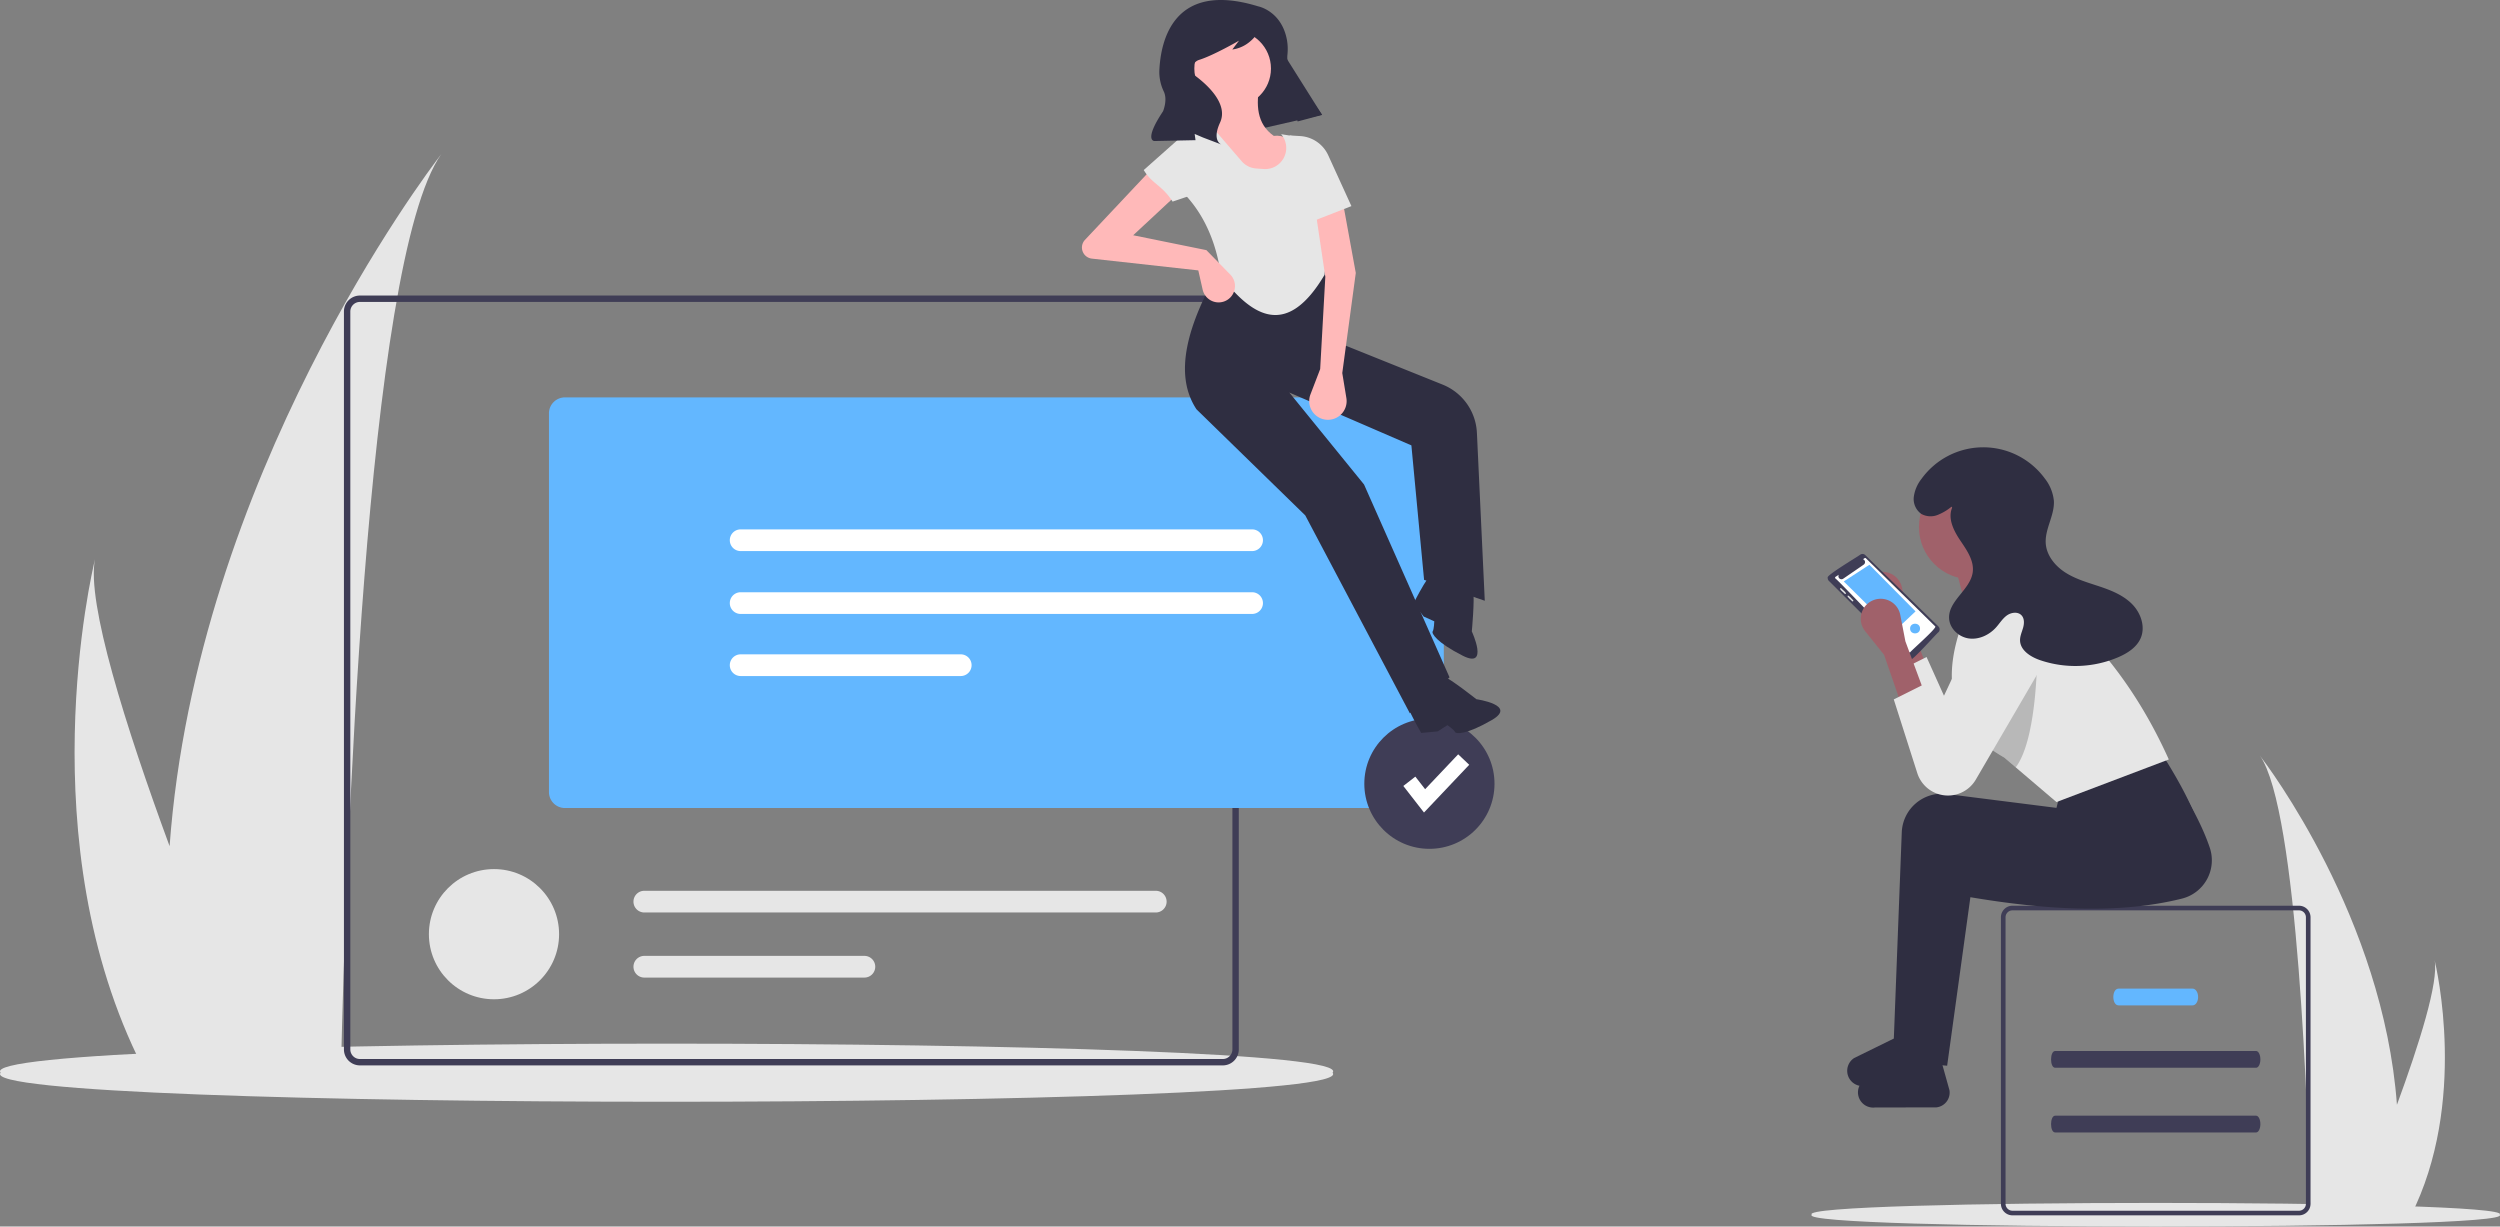 <svg id="ad1db818-b740-459f-8c8c-b7c337b4c82d" data-name="Layer 1" xmlns="http://www.w3.org/2000/svg" width="1082" height="530.839" viewBox="0 0 1082 530.839"><rect x="0" y="0" width="1082" height="530.839" fill="#808080" stroke="none"/><path d="M1140.866,710.313c7.507,6.809-305.262,6.809-297.732-.002C835.627,703.504,1148.396,703.504,1140.866,710.313Z" transform="translate(-59 -184.581)" fill="#e6e6e6"/><path d="M1037.051,511.581c16.553,23.399,20.926,156.575,21.9,199.264.025.962.05,1.874.062,2.736h41.902c.512-.912.987-1.812,1.437-2.736,24.836-49.023,11.056-107.802,10.332-110.776,1.886,9.345-6.646,36.43-16.291,62.665C1090.508,582.066,1040.199,515.653,1037.051,511.581Z" transform="translate(-59 -184.581)" fill="#e6e6e6"/><path d="M250,251.277c-32.804,46.371-41.469,310.286-43.4,394.882-.049,1.906-.099,3.714-.124,5.422H123.44c-1.015-1.807-1.956-3.59-2.847-5.422C71.375,549.01,98.682,432.526,100.118,426.634c-3.738,18.519,13.171,72.193,32.284,124.184C144.063,390.958,243.761,259.348,250,251.277Z" transform="translate(-59 -184.581)" fill="#e6e6e6"/><path d="M635.741,648.849c14.536,16.768-591.062,16.768-576.482-.004C44.723,632.081,650.321,632.081,635.741,648.849Z" transform="translate(-59 -184.581)" fill="#e6e6e6"/><path id="e84b1720-bcff-4cbb-a054-3015ec64150f" data-name="Path 40" d="M948.467,639.456c-2.328 0-2.375,7.249 0,7.249l86.954,0c1.019.033,1.858-1.563,1.875-3.565.019-2.043-.835-3.721-1.875-3.684Z" transform="translate(-59 -184.581)" fill="#3f3d56"/><path id="e860648b-2b37-4627-9c5b-8f6e964a3c31" data-name="Path 40" d="M975.924,612.456c-3.021 0-3.038,7.249 0,7.249l32.011,0c1.311.033,2.391-1.563,2.413-3.565.025-2.043-1.075-3.721-2.413-3.684Z" transform="translate(-59 -184.581)" fill="#63b7ff"/><path id="a755faaa-e7b4-4234-ae1c-f54238f9c9ba" data-name="Path 40" d="M948.467,667.456c-2.328 0-2.375,7.249 0,7.249l86.954,0c1.019.033,1.858-1.563,1.875-3.565.019-2.043-.835-3.721-1.875-3.684Z" transform="translate(-59 -184.581)" fill="#3f3d56"/><path d="M1054,576.581H930a5.002,5.002,0,0,0-5,5v124a5.002,5.002,0,0,0,5,5h124a5.002,5.002,0,0,0,5-5v-124A5.002,5.002,0,0,0,1054,576.581Zm3,129a3.009,3.009,0,0,1-3,3H930a3.009,3.009,0,0,1-3-3v-124a3.009,3.009,0,0,1,3-3h124a3.009,3.009,0,0,1,3,3Z" transform="translate(-59 -184.581)" fill="#3f3d56"/><path d="M882.752,478.153l10.06-5.03-8.383-22.634-2.209-11.415a8.631,8.631,0,0,0-14.09-4.913h0a8.631,8.631,0,0,0-1.123,11.944l8.201,10.251Z" transform="translate(-59 -184.581)" fill="#a0616a"/><path d="M879.396,475.638l1.855,5.807,8.326,26.087a13.95,13.95,0,0,0,25.258,2.934l26.992-46.262a14.545,14.545,0,0,0,1.101-2.263,14.244,14.244,0,0,0-26.095-11.35l-16.479,35.107-7.542-16.766Z" transform="translate(-59 -184.581)" fill="#e6e6e6"/><path d="M883.281,644.151l18.443,1.677,10.06-72.932c33.16,5.579,64.443,7.366,91.501.617a17.082,17.082,0,0,0,12.143-21.939c-3.238-9.665-8.944-20.022-15.623-30.653l-44.43,15.928-1.677,6.706-47.39-5.999a17.394,17.394,0,0,0-19.565,16.588Z" transform="translate(-59 -184.581)" fill="#2f2e41"/><path d="M863.196,658.282h0a6.596,6.596,0,0,1,2.952-6.469l18.931-9.291,14.273,1.802,3.371,12.085a6.431,6.431,0,0,1-5.626,7.441l-26.634.058A6.596,6.596,0,0,1,863.196,658.282Z" transform="translate(-59 -184.581)" fill="#2f2e41"/><path d="M878.622,634.826l18.443,1.677,10.06-72.932c33.16,5.579,64.443,7.366,91.501.617a17.082,17.082,0,0,0,12.143-21.939c-3.238-9.665-8.944-20.022-15.623-30.653L950.716,527.523l-1.677,6.706L901.649,528.231a17.394,17.394,0,0,0-19.565,16.588Z" transform="translate(-59 -184.581)" fill="#2f2e41"/><path d="M858.538,648.957h0a6.596,6.596,0,0,1,2.952-6.469l18.931-9.291,14.273,1.802,3.371,12.085a6.431,6.431,0,0,1-5.626,7.441l-26.634.058A6.596,6.596,0,0,1,858.538,648.957Z" transform="translate(-59 -184.581)" fill="#2f2e41"/><circle cx="853.154" cy="228.096" r="22.634" fill="#a0616a"/><polygon points="853.993 274.202 879.98 270.849 869.92 239.832 844.771 239.832 853.993 274.202" fill="#a0616a"/><path d="M905.92,490.058a35.504,35.504,0,0,0,5.656,10.121,48.276,48.276,0,0,0,12.293,10.725c.815.528,1.659,1.033,2.534,1.531l4.993,4.254L949.037,531.712l48.622-18.44c-10.725-23.832-24.104-42.672-39.436-57.846a27.658,27.658,0,0,0-29.557-11.252l-18.191,4.548C904.005,463.993,901.599,478.036,905.92,490.058Z" transform="translate(-59 -184.581)" fill="#e6e6e6"/><path d="M866.313,424.839a1.74,1.74,0,0,0-2.178-.214c-.445.47-15.007,9.098-14.094,9.954a1.745,1.745,0,0,0,.506,1.421l33.842,33.695a1.747,1.747,0,0,0,1.252.51c.681.87,11.773-11.77,12.333-12.012a1.755,1.755,0,0,0-.036-2.469Z" transform="translate(-59 -184.581)" fill="#3f3d56"/><path d="M853.449,434.219l1.377-.878a1.319,1.319,0,0,0,1.889,1.723l8.912-6.127a1.32,1.32,0,0,0-.347-2.332c.353-.12.923-.836,1.306-.385l29.98,29.462c1.068.52-10.893,10.885-10.9,11.292-.893.995-31.645-31.992-32.299-32.015A.478.478,0,0,1,853.449,434.219Z" transform="translate(-59 -184.581)" fill="#fff"/><polygon points="829.051 264.596 819.854 273.267 797.978 251.655 809.08 244.428 829.051 264.596" fill="#63b7ff"/><path d="M857.828,441.569c.523-.383-1.812-2.083-1.913-2.363a.326.326,0,0,0-.45 0c-.523.383,1.812,2.083,1.913,2.363a.326.326,0,0,0,.45-0Z" transform="translate(-59 -184.581)" fill="#e6e6e6"/><path d="M861.051,444.341c-.288-.106-1.974-2.431-2.363-1.913-.523.383,1.812,2.083,1.913,2.363C860.888,445.087,861.347,444.63,861.051,444.341Z" transform="translate(-59 -184.581)" fill="#e6e6e6"/><path d="M885.69,456.62c-.041,2.787,4.338,2.787,4.297-0C890.027,453.832,885.649,453.832,885.69,456.62Z" transform="translate(-59 -184.581)" fill="#63b7ff"/><path d="M911.577,500.179a48.276,48.276,0,0,0,12.293,10.725c.815.528,1.659,1.033,2.534,1.531l4.993,4.254c9.91-13.025,9.352-52.597,9.352-52.597l-15.084,1.508Z" transform="translate(-59 -184.581)" opacity="0.2"/><path d="M881.976,489.8l10.06-5.03-8.383-22.634-2.209-11.415a8.631,8.631,0,0,0-14.09-4.913h0a8.631,8.631,0,0,0-1.123,11.944l8.201,10.251Z" transform="translate(-59 -184.581)" fill="#a0616a"/><path d="M892.035,480.579,878.622,487.285,888.801,519.179a13.953,13.953,0,0,0,10.06,9.331h0a13.953,13.953,0,0,0,15.196-6.395l26.991-46.265a14.243,14.243,0,0,0-4.592-19.36h0a14.243,14.243,0,0,0-20.402,5.75l-16.475,35.104Z" transform="translate(-59 -184.581)" fill="#e6e6e6"/><path d="M903.635,403.86a22.196,22.196,0,0,1-6.164,3.638,8.245,8.245,0,0,1-6.939-.498,7.913,7.913,0,0,1-3.238-7.381A15.906,15.906,0,0,1,890.57,391.91a33,33,0,0,1,53.373-.295,18.519,18.519,0,0,1,3.979,9.787c.324,6.288-3.979,12.158-3.519,18.437.389,5.311,4.201,9.861,8.716,12.685s9.733,4.256,14.781,5.952,10.153,3.789,13.889,7.583,5.797,9.683,3.746,14.598c-1.685,4.038-5.69,6.607-9.705,8.346a47.327,47.327,0,0,1-33.944,1.274c-4.086-1.416-8.548-4.251-8.61-8.575-.027-1.877.818-3.639,1.325-5.446s.602-3.962-.67-5.342c-1.578-1.712-4.493-1.317-6.379.048s-3.111,3.435-4.667,5.167c-2.954,3.288-7.431,5.388-11.808,4.769s-8.332-4.347-8.513-8.763c-.311-7.586,9.193-12.336,10.227-19.857.69-5.024-2.581-9.62-5.415-13.825s-5.47-9.473-3.486-14.14" transform="translate(-59 -184.581)" fill="#2f2e41"/><path d="M588.233,645.685H214.771a6.924,6.924,0,0,1-6.916-6.916V319.41a6.924,6.924,0,0,1,6.916-6.916H588.233a6.924,6.924,0,0,1,6.916,6.916V638.769A6.924,6.924,0,0,1,588.233,645.685ZM214.771,315.26a4.154,4.154,0,0,0-4.15,4.15V638.769a4.154,4.154,0,0,0,4.15,4.15H588.233a4.154,4.154,0,0,0,4.15-4.15V319.41a4.154,4.154,0,0,0-4.15-4.15Z" transform="translate(-59 -184.581)" fill="#3f3d56"/><circle cx="213.8" cy="404.314" r="28.172" fill="#e6e6e6"/><path d="M337.863,570.113a4.695,4.695,0,0,0,0,9.391H559.214a4.695,4.695,0,0,0,0-9.391Z" transform="translate(-59 -184.581)" fill="#e6e6e6"/><path d="M337.863,598.285a4.695,4.695,0,0,0,0,9.391H433.111a4.695,4.695,0,1,0,0-9.391Z" transform="translate(-59 -184.581)" fill="#e6e6e6"/><path d="M676.963,534.296H303.501a6.924,6.924,0,0,1-6.916-6.916V363.486a6.924,6.924,0,0,1,6.916-6.916H676.963a6.924,6.924,0,0,1,6.916,6.916V527.38A6.924,6.924,0,0,1,676.963,534.296Z" transform="translate(-59 -184.581)" fill="#63b7ff"/><path d="M379.557,413.696a4.695,4.695,0,0,0,0,9.391H600.907a4.695,4.695,0,0,0,0-9.391Z" transform="translate(-59 -184.581)" fill="#fff"/><path d="M379.557,440.903a4.695,4.695,0,0,0,0,9.391H600.907a4.695,4.695,0,0,0,0-9.391Z" transform="translate(-59 -184.581)" fill="#fff"/><path d="M379.557,467.779a4.695,4.695,0,0,0,0,9.391h95.248a4.695,4.695,0,1,0,0-9.391Z" transform="translate(-59 -184.581)" fill="#fff"/><circle cx="618.65" cy="339.205" r="28.172" fill="#3f3d56"/><polygon points="616.302 351.661 607.36 340.165 612.56 336.12 616.794 341.564 631.096 326.466 635.879 330.997 616.302 351.661" fill="#fff"/><polygon points="572.159 49.65 526.381 60.126 507.039 23.647 546.183 8.365 572.159 49.65" fill="#2f2e41"/><path d="M669.199,493.319l17.156-15.59-37-83.459-32.33-39.796,52.822,22.863,5.496,58.214,26.267,9.037-3.405-72.685A23.678,23.678,0,0,0,683.379,351.038l-43.336-17.408-7.759-32.57-45.242-.647c-14.059,24.462-20.341,45.992-10.195,61.326l47.075,45.911Z" transform="translate(-59 -184.581)" fill="#2f2e41"/><path d="M677.196,482.638s2.438-7.288,6.261-5.61,14.53,10.175,14.53,10.175,17.885,2.53,6.683,9.011-15.584,6.078-15.942,5.161-3.264-2.952-3.264-2.952l-4.226,2.704-7.132.669s-9.338-15.818-6.333-16.237S677.352,485.745,677.196,482.638Z" transform="translate(-59 -184.581)" fill="#2f2e41"/><path d="M688.479,437.946s7.438-1.933,8.118,2.185-.598,17.729-.598,17.729,7.639,16.368-3.905,10.517-13.597-9.743-13.024-10.543.693-4.346.693-4.346l-4.572-2.066-4.453-5.611s8.16-16.456,10.151-14.167S685.959,439.773,688.479,437.946Z" transform="translate(-59 -184.581)" fill="#2f2e41"/><circle cx="533.491" cy="29.66" r="16.582" fill="#ffb9b9"/><path d="M590.564,268.881l40.252-5.811c-6.009-10.876-12.204-20.787-20.529-19.679-7.407-5.184-7.834-13.518-5.961-22.889l-20.147,5.386c1.773,5.777,1.087,10.85-3.634,14.766C587.141,249.94,591.411,259.315,590.564,268.881Z" transform="translate(-59 -184.581)" fill="#ffb9b9"/><path d="M587.522,304.181c14.303,18.622,28.97,25.98,44.74-.64l1.3-11.878c10.12-12.762,7.156-23.79-5.184-33.574l-5.952-13.994-8.969-1.446h0a9.13,9.13,0,0,1-7.546,15.083l-3.243-.229a9.13,9.13,0,0,1-6.274-3.148L582.617,238.362l-5.805,1.552a3.271,3.271,0,0,0-2.418,2.93l-1.882,26.651C580.797,278.674,585.564,290.408,587.522,304.181Z" transform="translate(-59 -184.581)" fill="#e6e6e6"/><path d="M581.12,292.835,549.442,286.403l21.04-19.577L562.474,252.344l-34.007,36.17a4.836,4.836,0,0,0,3.1,7.999l46.055,5.1,1.89,8.335a7.082,7.082,0,0,0,10.724,4.399h0a7.082,7.082,0,0,0,1.246-10.916Z" transform="translate(-59 -184.581)" fill="#ffb9b9"/><path d="M630.371,344.324,626.166,355.272a8.097,8.097,0,0,0,5.588,10.757h0a8.097,8.097,0,0,0,9.961-9.167l-1.779-10.83,5.848-43.316-5.227-28.614-11.921,3.661,3.961,26.636Z" transform="translate(-59 -184.581)" fill="#ffb9b9"/><path d="M625.873,280.819l18.023-7.029-10.045-22.011a14.245,14.245,0,0,0-12.098-8.305l-4.622-.28Z" transform="translate(-59 -184.581)" fill="#e6e6e6"/><path d="M566.504,271.838l19.216-6.506-6.775-23.05a3.271,3.271,0,0,0-3.552-2.322h0a3.271,3.271,0,0,0-1.757.798l-19.63,17.415C557.761,264.355,561.759,264.51,566.504,271.838Z" transform="translate(-59 -184.581)" fill="#e6e6e6"/><path d="M603.507,187.321s10.141,1.907,12.486,14.555a23.218,23.218,0,0,1,.199,6.458c-.234,2.435.106,7.577,5.392,13.631a132.546,132.546,0,0,1,9.625,12.361h0l-10.596,2.821-4.734-17.556a89.81,89.81,0,0,0-10.494-24.121l-.097-.156s-3.519,9.404-12.952,10.693l2.908-3.829s-11.027,6.375-17.275,8.322a4.105,4.105,0,0,0-1.325,7.138q.066.052.135.105c4.595,3.49,13.97,11.818,10.266,19.874s.615,9.525.615,9.525l-7.964-3.03-3.645-1.561.368,2.695-17.795.373s-4.809-.029,3.733-12.865c0,0,2.061-4.813.369-8.49a19.531,19.531,0,0,1-1.972-8.949C561.291,202.374,566.742,176.047,603.507,187.321Z" transform="translate(-59 -184.581)" fill="#2f2e41"/></svg>